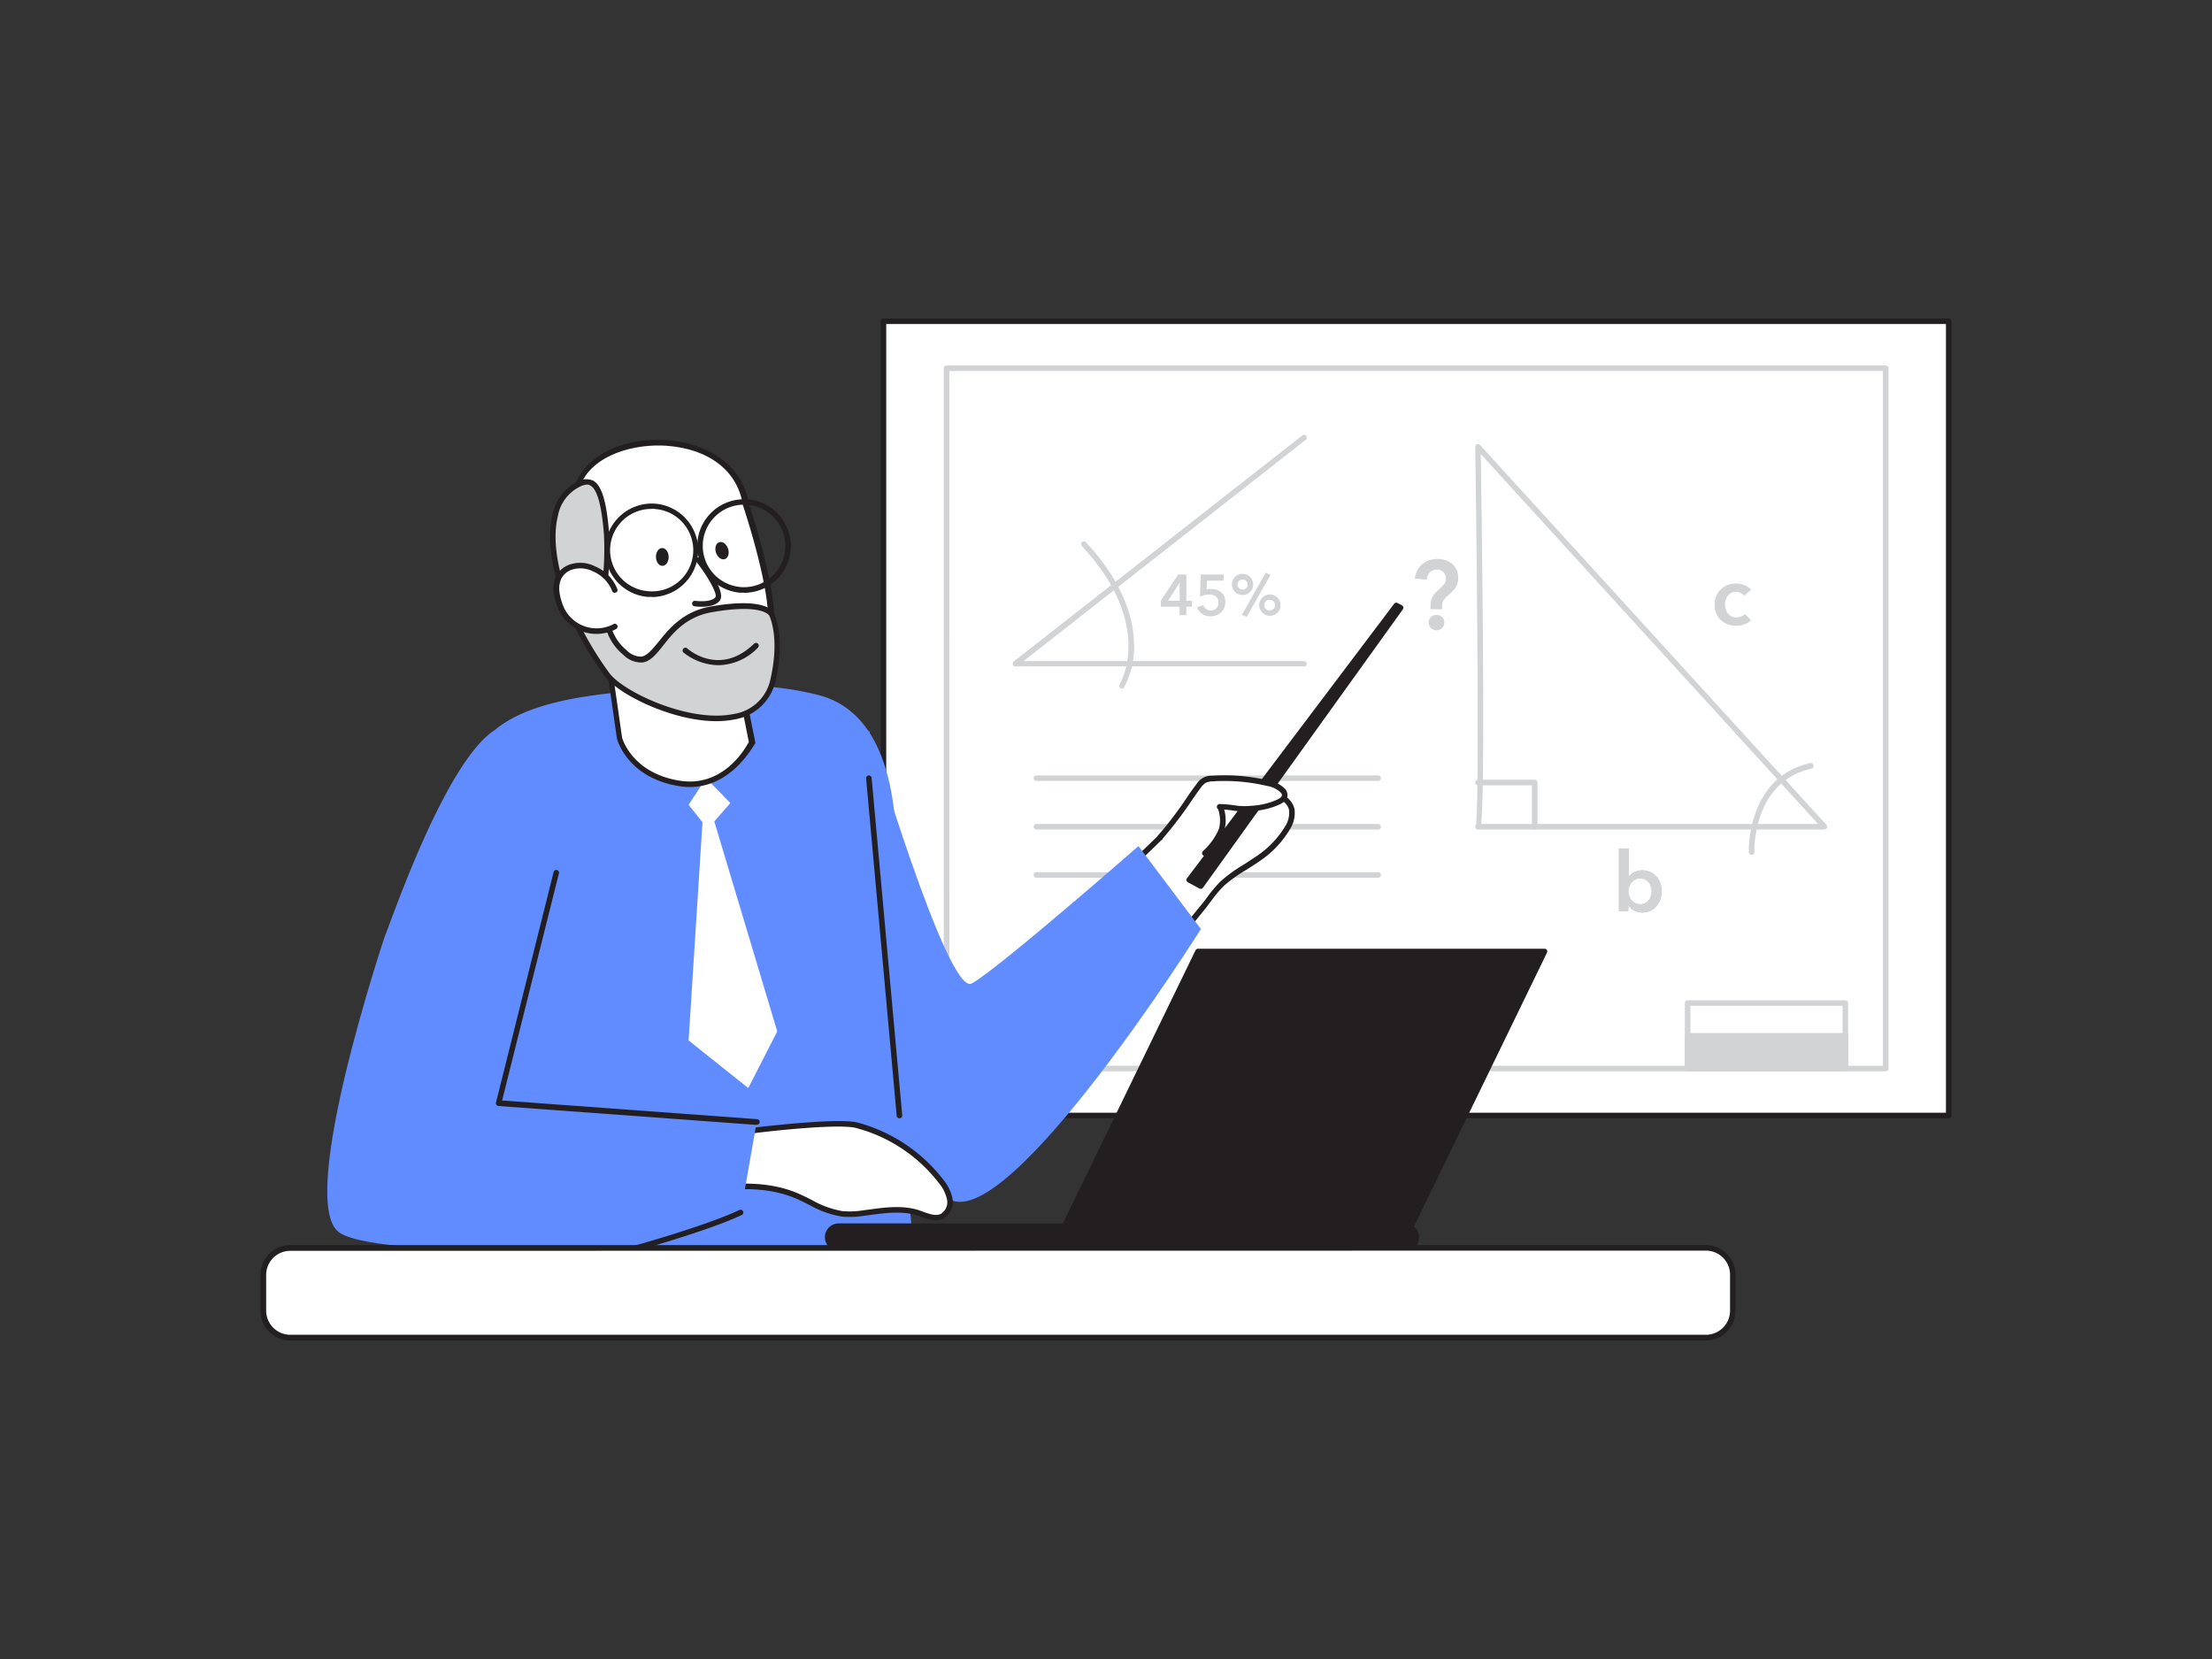 <svg xmlns="http://www.w3.org/2000/svg" viewBox="0 0 400 300"><rect x="0" y="0" width="400" height="300" fill="#333333" stroke="none"/><g id="_342_teacher_flatline" data-name="#342_teacher_flatline"><rect x="159.76" y="58.09" width="192.64" height="143.63" fill="#fff"/><path d="M352.39,202.22H159.76a.5.5,0,0,1-.5-.5V58.09a.5.5,0,0,1,.5-.5H352.39a.5.5,0,0,1,.5.5V201.72A.5.5,0,0,1,352.39,202.22Zm-192.13-1H351.89V58.59H160.26Z" fill="#231f20"/><path d="M249.22,141.22h-61.8a.5.5,0,0,1,0-1h61.8a.5.5,0,0,1,0,1Z" fill="#d1d3d4"/><path d="M249.22,150h-61.8a.5.5,0,0,1,0-1h61.8a.5.5,0,0,1,0,1Z" fill="#d1d3d4"/><path d="M249.22,158.72h-61.8a.5.5,0,0,1-.5-.5.5.5,0,0,1,.5-.5h61.8a.5.5,0,0,1,.5.5A.5.5,0,0,1,249.22,158.72Z" fill="#d1d3d4"/><path d="M341,193.72H171.16a.5.5,0,0,1-.5-.5V66.59a.5.5,0,0,1,.5-.5H341a.5.5,0,0,1,.5.5V193.22A.5.5,0,0,1,341,193.72Zm-169.33-1H340.49V67.09H171.66Z" fill="#d1d3d4"/><path d="M329.91,150H267.26a.49.49,0,0,1-.49-.5.52.52,0,0,1,.11-.32c.61-2.64.27-42.15-.11-68.37a.49.49,0,0,1,.32-.47.48.48,0,0,1,.55.13l62.64,68.69a.51.51,0,0,1,.08.54A.5.5,0,0,1,329.91,150Zm-62.07-1h60.93l-61-66.89C268.13,105.71,268.53,142.88,267.84,149Z" fill="#d1d3d4"/><path d="M316.74,154.58a.5.5,0,0,1-.5-.48c0-.14-.43-13.53,11.09-16.1a.5.5,0,0,1,.22,1c-10.72,2.38-10.31,15-10.31,15.08a.51.51,0,0,1-.48.52Z" fill="#d1d3d4"/><path d="M277.52,150a.5.5,0,0,1-.5-.5V142h-9.75a.51.51,0,0,1-.5-.5.5.5,0,0,1,.5-.5h10.25a.5.5,0,0,1,.5.5v8A.5.5,0,0,1,277.52,150Z" fill="#d1d3d4"/><path d="M258.7,110.16v-.67a4.22,4.22,0,0,1,.06-.75,2.65,2.65,0,0,1,.2-.64,2.36,2.36,0,0,1,.35-.58,5.68,5.68,0,0,1,.55-.59l.79-.76a3.56,3.56,0,0,0,.57-.66,1.63,1.63,0,0,0,.24-.9,1.65,1.65,0,0,0-.43-1.15,1.59,1.59,0,0,0-1.22-.46,1.73,1.73,0,0,0-1.29.55,1.71,1.71,0,0,0-.36.59,2.29,2.29,0,0,0-.14.68l-2.16-.19a4.39,4.39,0,0,1,.45-1.5,3.59,3.59,0,0,1,.88-1.12,4,4,0,0,1,1.25-.69,4.64,4.64,0,0,1,1.51-.24,4.81,4.81,0,0,1,1.43.22,3.7,3.7,0,0,1,1.19.65,3.06,3.06,0,0,1,.82,1.06,3.4,3.4,0,0,1,.3,1.46,3.53,3.53,0,0,1-.13,1,3.05,3.05,0,0,1-.35.78,4.15,4.15,0,0,1-.55.67c-.22.22-.46.44-.73.68s-.42.37-.57.52a2.67,2.67,0,0,0-.35.46,1.45,1.45,0,0,0-.18.49,3,3,0,0,0-.06.65v.46Zm-.35,2.44a1.32,1.32,0,0,1,.41-1,1.38,1.38,0,0,1,1-.4,1.44,1.44,0,0,1,1,.38,1.25,1.25,0,0,1,.42,1,1.32,1.32,0,0,1-.41,1,1.37,1.37,0,0,1-1,.4,1.41,1.41,0,0,1-.54-.11,1.48,1.48,0,0,1-.45-.28,1.21,1.21,0,0,1-.31-.42A1.31,1.31,0,0,1,258.35,112.6Z" fill="#d1d3d4"/><path d="M225.89,142.49c-2.62.33-12.73,7.74-15.35,8.23,0,0-4.48,4.49-9.86,9.24a90.93,90.93,0,0,1,7.09,15.56c4.66-5.15,8.77-10.31,10-11.76a42.78,42.78,0,0,1,3.33-4c1.83-1.73,4.25-2.93,6.3-4.39a17.35,17.35,0,0,0,5.55-5.79,5.07,5.07,0,0,0,.7-3.07C233.19,143.83,228.19,142.19,225.89,142.49Z" fill="#fff"/><path d="M207.77,176h-.09a.5.5,0,0,1-.38-.32,90.44,90.44,0,0,0-7.05-15.48.49.49,0,0,1,.1-.62c5.3-4.68,9.79-9.18,9.83-9.22a.54.54,0,0,1,.27-.14c1.18-.22,4.24-2.1,7.2-3.93,3.45-2.12,6.72-4.12,8.17-4.31h0c2.49-.31,7.8,1.38,8.28,4.44a5.47,5.47,0,0,1-.75,3.39,18.11,18.11,0,0,1-5.7,6c-.74.52-1.53,1-2.29,1.49a26.09,26.09,0,0,0-4,2.85,21.83,21.83,0,0,0-2.23,2.62c-.35.46-.69.91-1,1.34l-.81,1c-1.71,2.1-5.27,6.47-9.16,10.79A.55.55,0,0,1,207.77,176Zm-6.45-16A92,92,0,0,1,208,174.56c3.65-4.09,6.94-8.13,8.56-10.12l.82-1c.35-.42.69-.86,1-1.31a23.42,23.42,0,0,1,2.33-2.74,26.7,26.7,0,0,1,4.12-3c.75-.47,1.53-1,2.24-1.46a17.29,17.29,0,0,0,5.4-5.62,4.52,4.52,0,0,0,.64-2.77c-.36-2.33-5.08-3.86-7.16-3.6h0c-1.24.16-4.71,2.29-7.77,4.18s-6,3.66-7.39,4C210.1,151.87,206.06,155.86,201.32,160.07Z" fill="#231f20"/><polygon points="215.05 159.11 252.5 109.49 253.27 109.9 217.13 160.23 215.05 159.11" fill="#231f20"/><path d="M217.13,160.73a.53.53,0,0,1-.24-.06l-2.08-1.12a.52.52,0,0,1-.25-.34.48.48,0,0,1,.09-.4l37.45-49.62a.49.49,0,0,1,.63-.14l.78.41a.49.49,0,0,1,.25.33.51.51,0,0,1-.08.4l-36.14,50.33A.49.49,0,0,1,217.13,160.73Zm-1.33-1.79,1.18.64,32.7-45.53Z" fill="#231f20"/><path d="M209.7,151.5c2.77-3,5.66-7.59,7-9.37a3.65,3.65,0,0,1,1-1,3.43,3.43,0,0,1,1.58-.37,33.85,33.85,0,0,1,9.93.83,5,5,0,0,1,2.73,1.35,1.24,1.24,0,0,1,.36.81c0,.54-.51.93-1,1.19a13.38,13.38,0,0,1-5,1.23c-2.46.25-3.32-.28-5.79-.31.31,0,.94,2.57.32,4.22a12.69,12.69,0,0,1-3,4.16" fill="#fff"/><path d="M217.87,154.78a.52.52,0,0,1-.35-.14.5.5,0,0,1,0-.71l.09-.09a11.75,11.75,0,0,0,2.79-3.89,6,6,0,0,0-.13-3.63.48.48,0,0,1-.22-.43.51.51,0,0,1,.5-.49,19.79,19.79,0,0,1,2.56.21,11.9,11.9,0,0,0,3.18.1,12.83,12.83,0,0,0,4.81-1.18c.22-.11.72-.41.72-.75a.85.85,0,0,0-.24-.48,4.61,4.61,0,0,0-2.47-1.18,33.45,33.45,0,0,0-9.77-.83,3.17,3.17,0,0,0-1.36.3,3.36,3.36,0,0,0-.83.85c-.42.54-1,1.37-1.66,2.33a71,71,0,0,1-5.4,7.07.5.5,0,0,1-.74-.68,68.56,68.56,0,0,0,5.32-7c.67-1,1.25-1.8,1.69-2.36a3.18,3.18,0,0,1,2.91-1.53,34.09,34.09,0,0,1,10.07.85,5.41,5.41,0,0,1,3,1.5,1.74,1.74,0,0,1,.48,1.14c0,.44-.22,1.08-1.25,1.63a14.15,14.15,0,0,1-5.18,1.29,13,13,0,0,1-3.41-.11c-.49-.07-1-.13-1.61-.17a7,7,0,0,1,0,3.87,12.65,12.65,0,0,1-3,4.23l-.09.09A.52.52,0,0,1,217.87,154.78Z" fill="#231f20"/><path d="M157.11,132s14.22,48.15,18.6,45.85S205.87,153,205.87,153l11.29,15s-34.45,54.75-45.42,48.9-22.39-36.79-22.39-36.79Z" fill="#618cff"/><path d="M86.15,173.32l-16.51-4.18C70.27,168,80.3,137.87,89.49,132c7.9-6.57,23.76-7.21,41.71-7.91a55.4,55.4,0,0,1,17.09,1.67c20.94,5.79,11.87,48.5,11.87,48.5s2.29,20.45,5.89,60.86c0,0-29.46,5.68-80.83,2.81C85.22,238,86.64,178.64,86.15,173.32Z" fill="#618cff"/><polygon points="140.55 186.51 135.31 196.75 124.52 188.15 127.03 148.68 124.52 145.54 127.68 140.72 132.07 145.21 129.17 148.54 140.55 186.51" fill="#fff"/><path d="M133.25,120.77l2.68,13.44s-4.22,8.93-13.2,7.44S112,133.44,112,133.44l-3.69-25.72s-7.67-9.66-3.81-20.09,28.15-10.86,30.31,3.55c0,0,5.13,15.13,4.57,22S133.25,120.77,133.25,120.77Z" fill="#fff"/><path d="M124.7,142.32a12.36,12.36,0,0,1-2-.18c-9.2-1.52-11.06-8.28-11.14-8.57l-3.68-25.65c-.84-1.13-7.49-10.5-3.8-20.46,1.7-4.58,8.19-8.73,17.33-7.78,6,.62,12.82,3.94,14,11.43.19.54,5.13,15.22,4.57,22.16-.49,5.94-4.56,7.51-6,7.89l2.58,13a.48.48,0,0,1,0,.31C136.35,134.51,132.56,142.32,124.7,142.32Zm-5.62-61.76c-5.88,0-12.3,2.34-14.11,7.24-3.72,10,3.65,19.51,3.73,19.61a.51.51,0,0,1,.1.24l3.69,25.72c.06.21,1.78,6.37,10.32,7.79,8,1.32,12-5.86,12.6-7l-2.65-13.29a.46.46,0,0,1,.09-.39.5.5,0,0,1,.34-.2c.21,0,5.17-.68,5.69-7.08.55-6.74-4.49-21.69-4.54-21.84-.9-6-5.79-9.93-13.08-10.68C120.55,80.6,119.82,80.56,119.08,80.56Z" fill="#231f20"/><path d="M139.57,111.13s-.91-2.71-10.91-1S119,122.89,113.06,118s-2.76-13.49-3.37-21.49c-.79-10.25-3-10-5.19-8.89-7.75,3.76-5.28,19.93,5.26,34.33,3.73,5.1,27,14.6,30.09.74C141.58,115,139.57,111.13,139.57,111.13Z" fill="#d1d3d4"/><path d="M129.53,130.41c-8,0-17.78-4.89-20.17-8.15-7.46-10.2-11.25-21.94-9.44-29.22a8.41,8.41,0,0,1,4.36-5.86,3.18,3.18,0,0,1,3-.26c1.55.89,2.43,3.84,2.87,9.56a51.52,51.52,0,0,1-.12,7.25c-.35,5.46-.67,10.62,3.32,13.89a3.68,3.68,0,0,0,2.56,1.12c1.1-.11,2-1.27,3.22-2.73,1.85-2.31,4.4-5.46,9.41-6.34,9.76-1.71,11.26.79,11.45,1.26s2,4.34.32,11.88a9.07,9.07,0,0,1-7.46,7.28A16.56,16.56,0,0,1,129.53,130.41ZM106.19,87.62a3.58,3.58,0,0,0-1.47.46,7.34,7.34,0,0,0-3.83,5.2c-1.75,7,2,18.42,9.27,28.39,2.54,3.47,14.56,9.1,22.52,7.44a8,8,0,0,0,6.69-6.52c1.66-7.43-.23-11.2-.25-11.23a.08.08,0,0,0,0,0c0-.09-1.27-2.24-10.36-.66-4.64.81-7,3.68-8.81,6-1.27,1.58-2.37,3-3.89,3.1a4.49,4.49,0,0,1-3.29-1.34c-4.39-3.59-4-9-3.68-14.72a52.77,52.77,0,0,0,.12-7.11c-.4-5.14-1.2-8.09-2.38-8.77A1.14,1.14,0,0,0,106.19,87.62Z" fill="#231f20"/><path d="M111.13,106.7a6.91,6.91,0,0,0-3.71-3.82,5.55,5.55,0,0,0-4.26-.32c-2.25.82-2.89,3-2.43,5.14a10.44,10.44,0,0,0,.88,2.63,7,7,0,0,0,9.53,3" fill="#fff"/><path d="M107.83,114.63a7.41,7.41,0,0,1-2.23-.34,7.51,7.51,0,0,1-4.43-3.73,11,11,0,0,1-.93-2.76c-.57-2.69.48-4.88,2.75-5.71a6,6,0,0,1,4.65.34,7.33,7.33,0,0,1,4,4.11.49.49,0,0,1-.32.63.49.49,0,0,1-.63-.32,6.43,6.43,0,0,0-3.44-3.52,5.06,5.06,0,0,0-3.88-.3c-1.79.65-2.58,2.36-2.11,4.56a10,10,0,0,0,.83,2.52,6.52,6.52,0,0,0,8.85,2.75.5.5,0,0,1,.47.89A7.58,7.58,0,0,1,107.83,114.63Z" fill="#231f20"/><path d="M134.56,107.18c-.26,0-.51,0-.76,0A8.47,8.47,0,0,1,126.12,98h0a8.46,8.46,0,1,1,8.44,9.2Zm-7.45-9.12a7.47,7.47,0,0,0,6.77,8.09,7.46,7.46,0,1,0-6.77-8.09Z" fill="#231f20"/><path d="M117.88,107.94l-.76,0a8.45,8.45,0,0,1-7.68-9.17l.5,0-.5,0a8.47,8.47,0,0,1,9.17-7.68,8.46,8.46,0,0,1-.73,16.88Zm0-15.91a7.45,7.45,0,0,0-.64,14.88,7.45,7.45,0,0,0,6.38-12.21,7.39,7.39,0,0,0-5.06-2.64C118.3,92,118.08,92,117.85,92Z" fill="#231f20"/><path d="M162.64,202.22a.49.49,0,0,1-.49-.45l-5.53-61a.5.5,0,1,1,1-.09l5.53,61a.5.5,0,0,1-.45.54Z" fill="#231f20"/><path d="M126.89,109.72a10,10,0,0,1-1.31-.08.51.51,0,0,1-.42-.57.5.5,0,0,1,.57-.42c.74.11,3,.21,3.64-.66.4-.54-1.21-3.53-3.44-6.4a.5.5,0,0,1,.09-.7.5.5,0,0,1,.7.08c1.4,1.8,4.53,6.15,3.46,7.61C129.48,109.53,128,109.72,126.89,109.72Z" fill="#231f20"/><ellipse cx="119.77" cy="100.7" rx="1.15" ry="1.61" transform="translate(-2.31 2.82) rotate(-1.33)" fill="#231f20"/><ellipse cx="130.56" cy="99.59" rx="1.15" ry="1.61" transform="translate(-24.82 46.48) rotate(-18.47)" fill="#231f20"/><path d="M129.92,120.29A10.43,10.43,0,0,1,123.6,118a.5.5,0,0,1,.67-.75c.24.22,5.88,5.15,12.09-.85a.49.49,0,0,1,.7,0,.5.5,0,0,1,0,.71A10.14,10.14,0,0,1,129.92,120.29Z" fill="#231f20"/><path d="M136.07,204.43s14.8-1.84,18.73-1a28.56,28.56,0,0,1,15.39,10.21,7.3,7.3,0,0,1,1.55,3.2,3,3,0,0,1-1.38,3.07c-1.33.65-2.86-.13-4.25-.59-3.16-1.05-6.59-.43-9.89,0a16,16,0,0,1-3.91.16c-3-.35-5.53-2.13-8.28-3.29-5-2.1-10.77-1.94-16-1.11" fill="#fff"/><path d="M169.24,220.7a8,8,0,0,1-2.6-.62l-.69-.25c-2.74-.91-5.77-.5-8.7-.11l-1,.13a16.25,16.25,0,0,1-4,.15,18.25,18.25,0,0,1-6-2.16c-.8-.4-1.62-.82-2.44-1.16-4.14-1.74-9.28-2.1-15.74-1.07a.51.51,0,0,1-.57-.42.5.5,0,0,1,.42-.57c6.64-1.05,12-.68,16.28,1.14.85.36,1.69.78,2.5,1.18a17.15,17.15,0,0,0,5.64,2.07,15.36,15.36,0,0,0,3.78-.15l1-.13c3-.41,6.19-.83,9.15.15l.72.26c1.15.41,2.24.81,3.16.36a2.47,2.47,0,0,0,1.11-2.55,6.86,6.86,0,0,0-1.47-3,27.89,27.89,0,0,0-15.09-10c-3.79-.85-18.42.95-18.56,1a.49.49,0,0,1-.56-.44.5.5,0,0,1,.43-.56c.61-.07,14.94-1.84,18.91-1a29.1,29.1,0,0,1,15.68,10.4,7.84,7.84,0,0,1,1.65,3.43,3.43,3.43,0,0,1-1.66,3.59A3.07,3.07,0,0,1,169.24,220.7Z" fill="#231f20"/><path d="M69.64,169.14s-16.22,48.27-8.27,53.75,71.46,2.8,71.46,2.8l4-22.77s-43.74,5.62-42.65,2.38,6.4-40,6.4-40Z" fill="#618cff"/><rect x="149.72" y="221.75" width="106.36" height="3.99" rx="1.95" fill="#231f20"/><path d="M254.12,226.23H151.67a2.49,2.49,0,0,1,0-5H254.12a2.49,2.49,0,0,1,0,5Zm-102.45-4a1.45,1.45,0,0,0-1.45,1.45,1.47,1.47,0,0,0,1.45,1.53H254.12a1.46,1.46,0,0,0,1.46-1.45,1.48,1.48,0,0,0-1.46-1.53Z" fill="#231f20"/><polygon points="216.61 172.06 279.29 172.06 254.21 223.69 191.53 223.69 216.61 172.06" fill="#231f20"/><path d="M254.21,224.19H191.53a.5.5,0,0,1-.42-.23.51.51,0,0,1,0-.48l25.08-51.64a.51.51,0,0,1,.45-.28h62.68a.49.49,0,0,1,.42.24.51.51,0,0,1,0,.48l-25.08,51.63A.51.51,0,0,1,254.21,224.19Zm-61.88-1h61.56l24.6-50.63H216.93Z" fill="#231f20"/><path d="M136.84,203.42h0L90.13,200a.49.49,0,0,1-.36-.21.47.47,0,0,1-.08-.41l10.42-41.69a.49.49,0,0,1,.6-.36.48.48,0,0,1,.36.6L90.8,199l46.08,3.38a.5.5,0,0,1,0,1Z" fill="#231f20"/><path d="M115,226.19a.5.5,0,0,1-.48-.37.49.49,0,0,1,.34-.61c.14,0,13.19-3.7,18.85-6.41a.5.5,0,0,1,.66.24.49.49,0,0,1-.23.66c-5.73,2.75-18.47,6.32-19,6.47Z" fill="#231f20"/><rect x="47.61" y="225.69" width="265.75" height="16.22" rx="4.87" fill="#fff"/><path d="M308.49,242.41h-256A5.37,5.37,0,0,1,47.11,237v-6.49a5.36,5.36,0,0,1,5.36-5.36h256a5.36,5.36,0,0,1,5.36,5.36V237A5.37,5.37,0,0,1,308.49,242.41Zm-256-16.22a4.36,4.36,0,0,0-4.36,4.36V237a4.37,4.37,0,0,0,4.36,4.37h256a4.37,4.37,0,0,0,4.36-4.37v-6.49a4.37,4.37,0,0,0-4.36-4.36Z" fill="#231f20"/><path d="M315.41,107.73a1.64,1.64,0,0,0-.63-.51,2,2,0,0,0-.86-.2,1.86,1.86,0,0,0-.87.2,1.91,1.91,0,0,0-.62.54,2.24,2.24,0,0,0-.37.74,3,3,0,0,0-.12.84,2.62,2.62,0,0,0,.13.83,2.21,2.21,0,0,0,.38.75,1.87,1.87,0,0,0,1.53.73,2.29,2.29,0,0,0,.85-.16,1.58,1.58,0,0,0,.67-.48l1.13,1.14a2.9,2.9,0,0,1-1.15.74,4.17,4.17,0,0,1-1.51.27,4.44,4.44,0,0,1-1.51-.26,3.51,3.51,0,0,1-1.25-.75,3.42,3.42,0,0,1-.84-1.2,4,4,0,0,1-.31-1.61,3.81,3.81,0,0,1,.31-1.58,3.57,3.57,0,0,1,.83-1.21,3.69,3.69,0,0,1,1.23-.76,4.07,4.07,0,0,1,1.49-.27,4.11,4.11,0,0,1,1.55.3,2.94,2.94,0,0,1,1.18.82Z" fill="#d1d3d4"/><path d="M213.31,109.71h-3.39v-1.1l3.12-4.72h1.49v4.75h1v1.07h-1v1.52h-1.22Zm0-4.36h0l-2.09,3.29h2.11Z" fill="#d1d3d4"/><path d="M221.26,105h-3l-.07,1.59a2.24,2.24,0,0,1,.42-.08l.44,0a3.22,3.22,0,0,1,1,.16,2.25,2.25,0,0,1,.8.45,2.08,2.08,0,0,1,.54.73,2.5,2.5,0,0,1,.19,1,2.72,2.72,0,0,1-.21,1.09,2.54,2.54,0,0,1-.58.81,2.6,2.6,0,0,1-.85.51,3,3,0,0,1-1,.18,2.74,2.74,0,0,1-1.55-.43,2.46,2.46,0,0,1-.92-1.18l1.13-.41a1.44,1.44,0,0,0,.51.7,1.48,1.48,0,0,0,.86.26,1.51,1.51,0,0,0,.53-.09,1.62,1.62,0,0,0,.44-.27,1.35,1.35,0,0,0,.29-.44,1.46,1.46,0,0,0,.11-.6,1.58,1.58,0,0,0-.14-.7,1.32,1.32,0,0,0-.38-.46,1.43,1.43,0,0,0-.52-.23,2.38,2.38,0,0,0-.59-.07l-.45,0a3.58,3.58,0,0,0-.45.09l-.44.13-.37.15.12-4h4.18Z" fill="#d1d3d4"/><path d="M222.76,105.7a1.94,1.94,0,0,1,.15-.76,2.11,2.11,0,0,1,.41-.61,2,2,0,0,1,.62-.41,2,2,0,0,1,1.5,0,2.11,2.11,0,0,1,.61.41,1.91,1.91,0,0,1,.56,1.37,1.86,1.86,0,0,1-.15.75,1.91,1.91,0,0,1-1,1,2,2,0,0,1-2.12-.41,2.11,2.11,0,0,1-.41-.61A1.86,1.86,0,0,1,222.76,105.7Zm2.86,0a.92.92,0,1,0-.27.66A.9.9,0,0,0,225.62,105.7Zm3.26-2.14.87.4-4.32,7.6-.86-.39Zm-1.17,5.87a1.86,1.86,0,0,1,.15-.75,1.89,1.89,0,0,1,.42-.62,2,2,0,0,1,.61-.41,2,2,0,0,1,1.5,0,2,2,0,0,1,.61.41,1.89,1.89,0,0,1,.42.62,2,2,0,0,1,0,1.5,2,2,0,0,1-.42.61,1.82,1.82,0,0,1-.61.41,1.95,1.95,0,0,1-1.5,0,1.82,1.82,0,0,1-.61-.41,2,2,0,0,1-.42-.61A1.86,1.86,0,0,1,227.71,109.43Zm2.86,0a.9.9,0,0,0-.27-.67.88.88,0,0,0-.66-.27.94.94,0,1,0,0,1.87.88.88,0,0,0,.66-.27A.9.9,0,0,0,230.57,109.43Z" fill="#d1d3d4"/><path d="M294.52,153.43v5.07h.05a2.8,2.8,0,0,1,.34-.37,3.05,3.05,0,0,1,.51-.37,2.84,2.84,0,0,1,.68-.27,3,3,0,0,1,.89-.12,3.46,3.46,0,0,1,2.53,1.1,3.57,3.57,0,0,1,.72,1.21,4.22,4.22,0,0,1,.25,1.48,4.58,4.58,0,0,1-.24,1.5,3.88,3.88,0,0,1-.71,1.22,3.3,3.3,0,0,1-2.6,1.13,3.16,3.16,0,0,1-1.43-.33,2.44,2.44,0,0,1-1.05-1h0v1.08h-1.71V153.43Zm4.14,7.73a2.66,2.66,0,0,0-.13-.83,2.31,2.31,0,0,0-.38-.75,2,2,0,0,0-.65-.53,2,2,0,0,0-.92-.2,1.82,1.82,0,0,0-.88.21,2.22,2.22,0,0,0-.67.54,2.13,2.13,0,0,0-.42.75,2.48,2.48,0,0,0-.15.84,2.44,2.44,0,0,0,.15.84,2.09,2.09,0,0,0,.42.74,2.22,2.22,0,0,0,.67.54,2.08,2.08,0,0,0,1.8,0,2,2,0,0,0,.65-.54,2.21,2.21,0,0,0,.38-.75A2.74,2.74,0,0,0,298.66,161.16Z" fill="#d1d3d4"/><path d="M294.52,153.43v5.07h.05a2.8,2.8,0,0,1,.34-.37,3.05,3.05,0,0,1,.51-.37,2.84,2.84,0,0,1,.68-.27,3,3,0,0,1,.89-.12,3.46,3.46,0,0,1,2.53,1.1,3.57,3.57,0,0,1,.72,1.21,4.22,4.22,0,0,1,.25,1.48,4.58,4.58,0,0,1-.24,1.5,3.88,3.88,0,0,1-.71,1.22,3.3,3.3,0,0,1-2.6,1.13,3.16,3.16,0,0,1-1.43-.33,2.44,2.44,0,0,1-1.05-1h0v1.08h-1.71V153.43Zm4.14,7.73a2.66,2.66,0,0,0-.13-.83,2.31,2.31,0,0,0-.38-.75,2,2,0,0,0-.65-.53,2,2,0,0,0-.92-.2,1.82,1.82,0,0,0-.88.21,2.22,2.22,0,0,0-.67.54,2.13,2.13,0,0,0-.42.75,2.48,2.48,0,0,0-.15.84,2.44,2.44,0,0,0,.15.84,2.09,2.09,0,0,0,.42.74,2.22,2.22,0,0,0,.67.54,2.08,2.08,0,0,0,1.8,0,2,2,0,0,0,.65-.54,2.21,2.21,0,0,0,.38-.75A2.74,2.74,0,0,0,298.66,161.16Z" fill="#d1d3d4"/><path d="M235.78,120.51H183.62a.5.5,0,0,1-.47-.33.52.52,0,0,1,.16-.56l52.16-40.85a.5.5,0,1,1,.62.78l-51,40h50.71a.51.51,0,0,1,.5.5A.5.5,0,0,1,235.78,120.51Z" fill="#d1d3d4"/><path d="M202.9,124.52a.53.53,0,0,1-.27-.08.51.51,0,0,1-.16-.69c.07-.1,6.44-10.71-6.83-25a.51.51,0,0,1,0-.71.5.5,0,0,1,.71,0c7.19,7.73,8.71,14.41,8.72,18.65a15,15,0,0,1-1.78,7.53A.5.5,0,0,1,202.9,124.52Z" fill="#d1d3d4"/><path d="M333.7,193.72H305.17a.5.5,0,0,1-.5-.5V181.39a.5.5,0,0,1,.5-.5H333.7a.5.5,0,0,1,.5.5v11.83A.5.5,0,0,1,333.7,193.72Zm-28-1H333.2V181.89H305.67Z" fill="#d1d3d4"/><rect x="305.17" y="187.31" width="28.52" height="5.92" fill="#d1d3d4"/><path d="M333.7,193.72H305.17a.5.5,0,0,1-.5-.5v-5.91a.5.5,0,0,1,.5-.5H333.7a.5.5,0,0,1,.5.5v5.91A.5.5,0,0,1,333.7,193.72Zm-28-1H333.2v-4.91H305.67Z" fill="#d1d3d4"/></g></svg>
